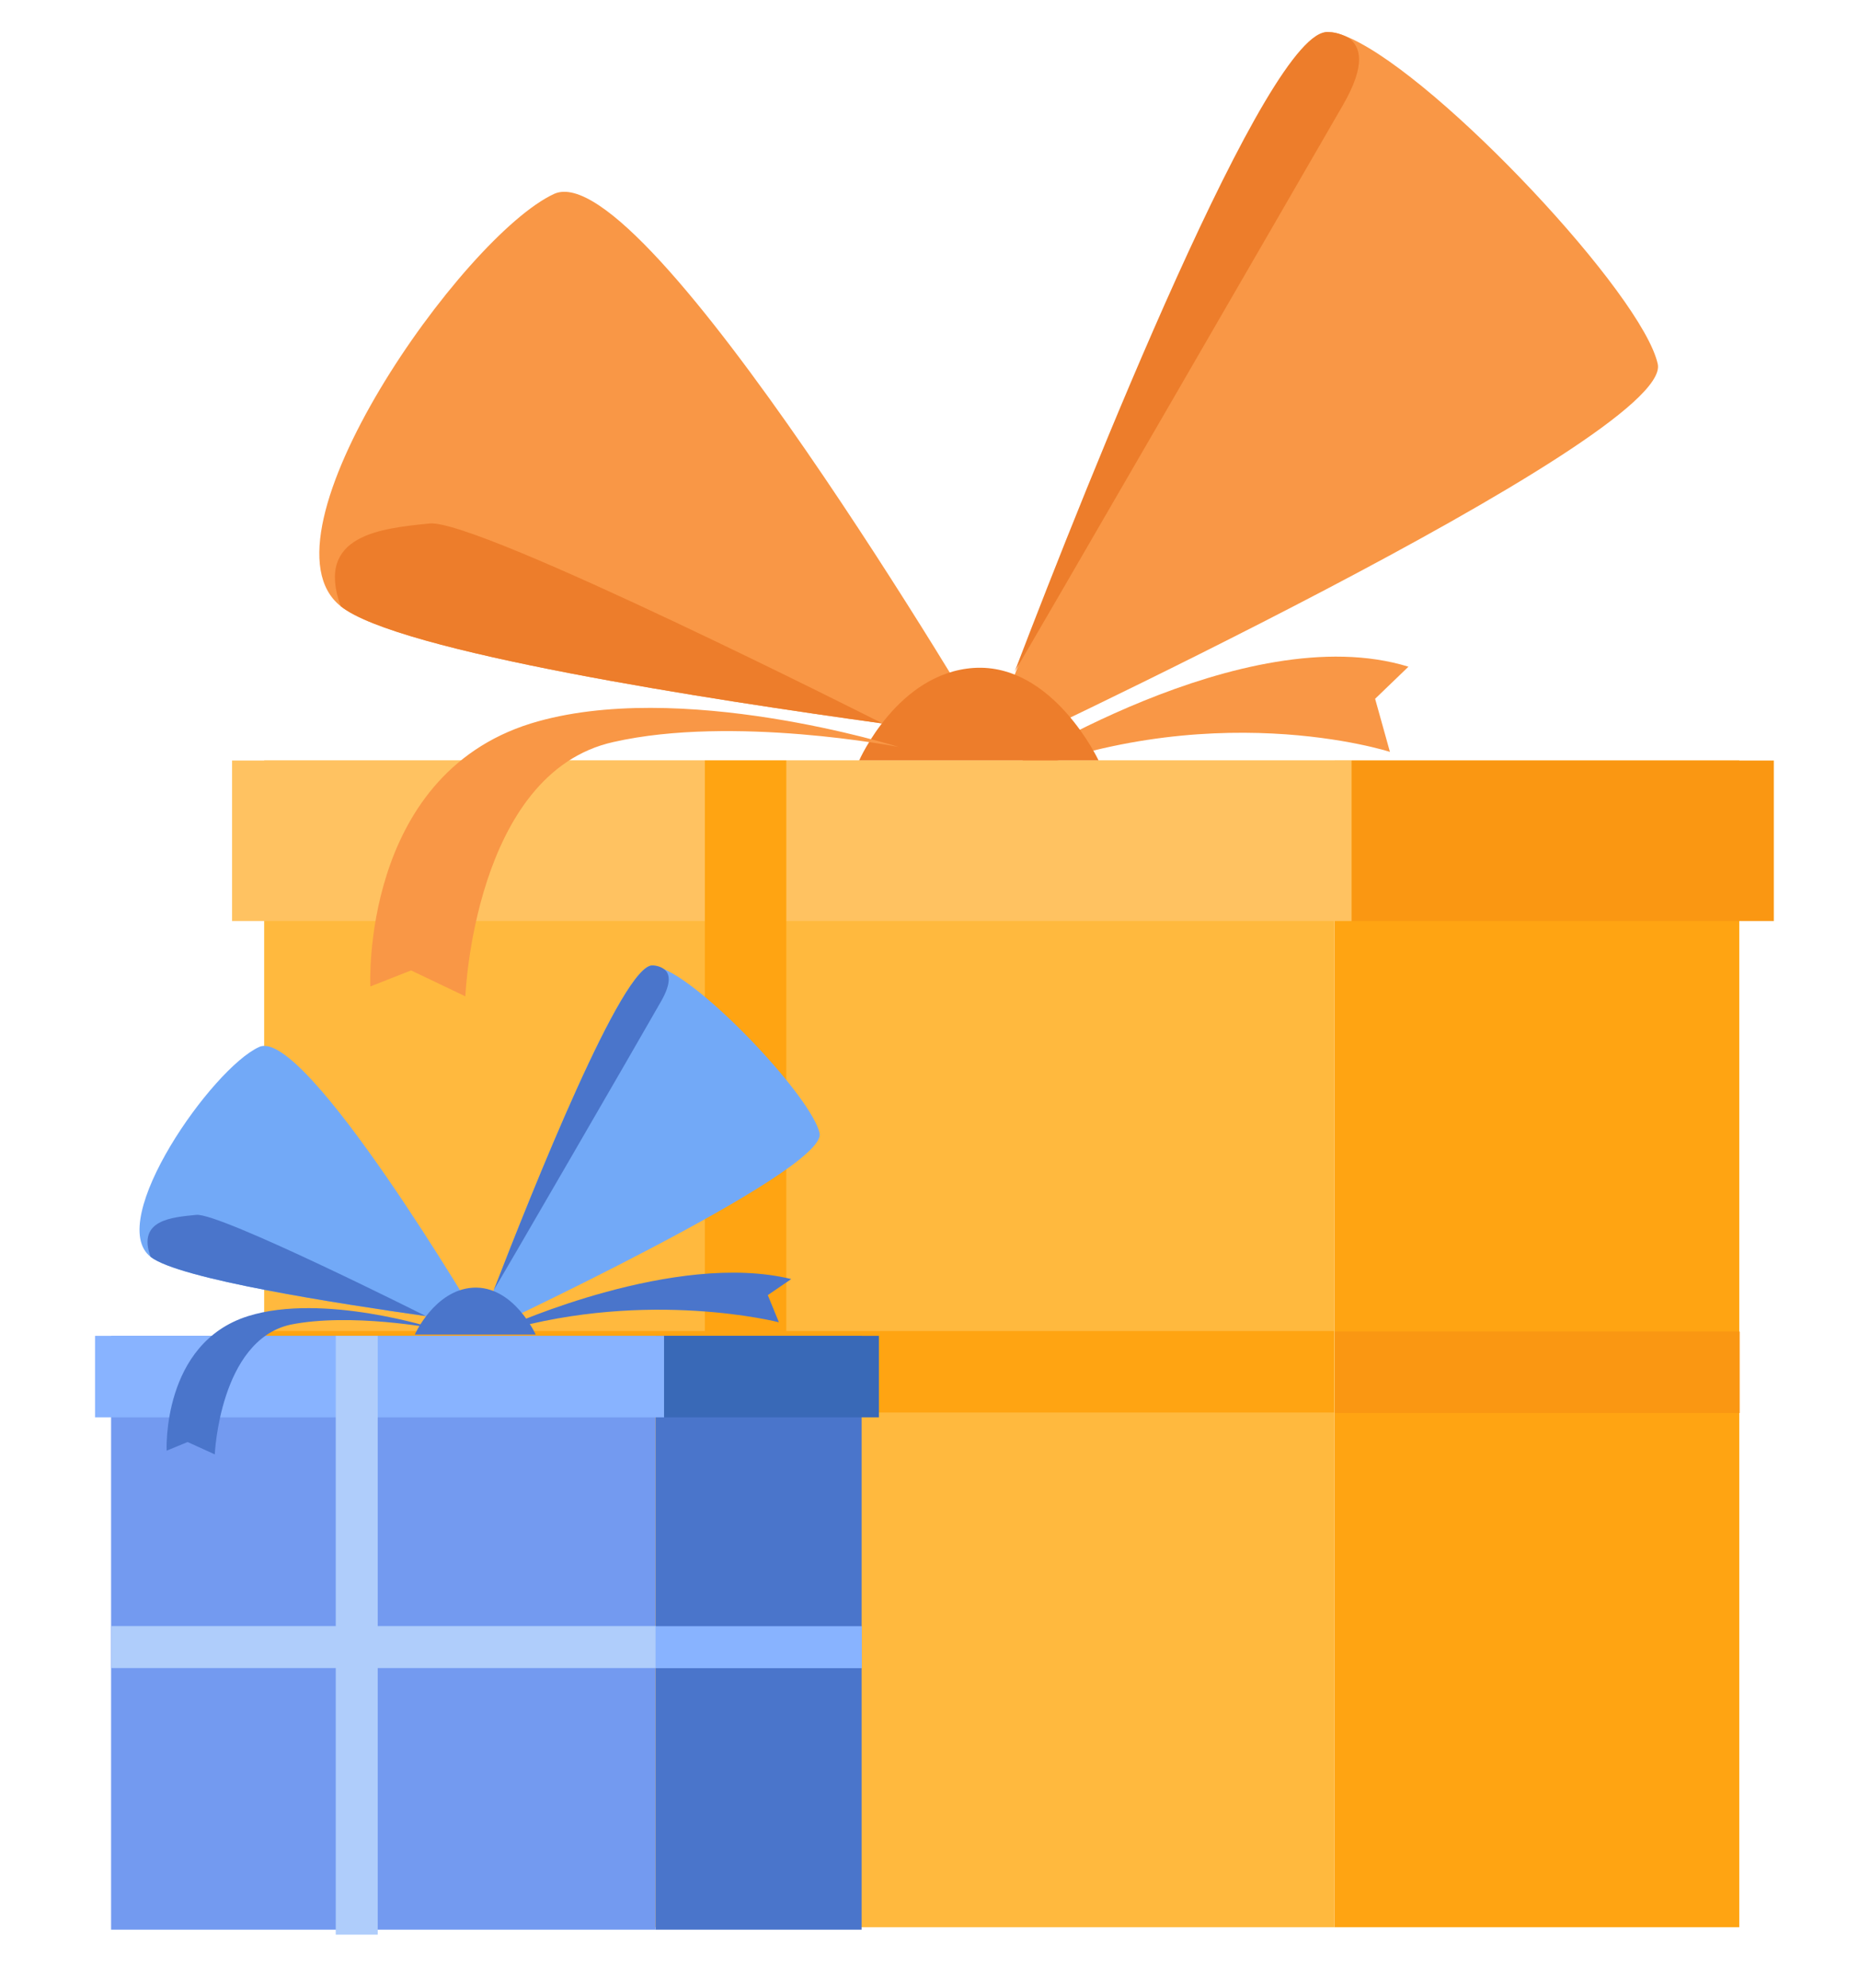 <?xml version="1.0" encoding="utf-8"?>
<!-- Generator: Adobe Illustrator 24.3.0, SVG Export Plug-In . SVG Version: 6.00 Build 0)  -->
<svg version="1.1" id="圖層_1" xmlns="http://www.w3.org/2000/svg" xmlns:xlink="http://www.w3.org/1999/xlink" x="0px" y="0px"
	 viewBox="0 0 150.6 161" style="enable-background:new 0 0 150.6 161;" xml:space="preserve">
<style type="text/css">
	.st0{fill:#FFA412;}
	.st1{fill:#FFB93E;}
	.st2{fill:#FA9712;}
	.st3{fill:#F99746;}
	.st4{fill:#ED7D2B;}
	.st5{fill:#FFC261;}
	.st6{fill:#4A75CB;}
	.st7{fill:#739AF0;}
	.st8{fill:#AFCDFB;}
	.st9{fill:#88B3FF;}
	.st10{fill:#72A9F7;}
	.st11{fill:#3969B7;}
</style>
<g>
	<rect x="108.1" y="61.6" class="st0" width="32.8" height="94.5"/>
	<rect x="21.4" y="61.6" class="st1" width="86.7" height="94.5"/>
	
		<rect x="61.4" y="67.8" transform="matrix(-1.836970e-16 1 -1 -1.836970e-16 175.876 46.41)" class="st0" width="6.6" height="86.7"/>
	
		<rect x="121.2" y="94.7" transform="matrix(-1.836970e-16 1 -1 -1.836970e-16 235.634 -13.348)" class="st2" width="6.6" height="32.8"/>
	<path class="st3" d="M81.2,62.6c0,0,19.6-12.7,32.9-8.6l-2.7,2.6l1.2,4.3c0,0-14.8-4.8-31.8,2.5L81.2,62.6z"/>
	<path class="st3" d="M80.1,59.7c0,0-3.5-0.4-8.6-1.1c-13.7-1.9-39.3-5.8-43.9-9.5c-7.2-5.7,9.9-30,17.3-33.4
		C52.3,12.4,80.1,59.7,80.1,59.7z"/>
	<path class="st3" d="M134.3,29.5c1.2,6-54.7,32-54.7,32s1-2.8,2.7-7.1c0,0,0,0,0,0c6-15.7,20.6-52.3,25.4-51.8c0.5,0,1,0.2,1.7,0.5
		C116.7,6.4,133.1,23.9,134.3,29.5z"/>
	<path class="st4" d="M108.8,8.5c-3.4,5.9-26.2,45.3-26.6,45.9c6-15.7,20.6-52.3,25.4-51.8c0,0,0.9,0,1.7,0.5
		C110.2,3.8,110.7,5.2,108.8,8.5z"/>
	<path class="st4" d="M71.5,58.6L71.5,58.6c-13.7-1.9-39.3-5.8-43.9-9.5c-2.1-5.8,3.3-6.3,7.2-6.7C38.7,42,71.5,58.6,71.5,58.6z"/>
	<path class="st4" d="M69.6,61.6c0,0,3.1-7.1,9.3-7.5c6.4-0.4,10.1,7.5,10.1,7.5H69.6z"/>
	<rect x="18.8" y="61.6" class="st5" width="90.7" height="13"/>
	<rect x="109.5" y="61.6" class="st2" width="34.2" height="13"/>
	<path class="st3" d="M72.8,60.5c0,0-17.8-5.6-29.8-1.9c-13.8,4.3-13,21.3-13,21.3l3.3-1.3l4.4,2.1c0,0,0.7-18.1,12-20.6
		C59.4,57.9,72.8,60.5,72.8,60.5z"/>
	<rect x="57.1" y="61.6" class="st0" width="6.6" height="94.5"/>
</g>
<g>
	<rect x="53.1" y="108.2" class="st6" width="16.7" height="48.1"/>
	<rect x="9" y="108.2" class="st7" width="44.1" height="48.1"/>
	
		<rect x="29.4" y="111.3" transform="matrix(-1.836970e-16 1 -1 -1.836970e-16 164.426 102.307)" class="st8" width="3.4" height="44.1"/>
	
		<rect x="59.8" y="125" transform="matrix(-1.836970e-16 1 -1 -1.836970e-16 194.816 71.916)" class="st9" width="3.4" height="16.7"/>
	<path class="st6" d="M41.2,107.4c0,0,13.5-6.1,22.9-3.8l-1.9,1.3l0.9,2.2c0,0-10.5-2.7-22.3,0.7L41.2,107.4z"/>
	<g>
		<path class="st10" d="M38.9,107.2c0,0-1.8-0.2-4.4-0.6c-7-1-20-3-22.3-4.8c-3.7-2.9,5-15.3,8.8-17
			C24.7,83.1,38.9,107.2,38.9,107.2z"/>
		<path class="st10" d="M66.4,91.8c0.6,3.1-27.8,16.3-27.8,16.3s0.5-1.4,1.4-3.6c0,0,0,0,0,0c3.1-8,10.5-26.6,12.9-26.3
			c0.2,0,0.5,0.1,0.9,0.3C57.5,80.1,65.8,89,66.4,91.8z"/>
		<path class="st6" d="M53.5,81.2c-1.7,3-13.3,23-13.5,23.3c3.1-8,10.5-26.6,12.9-26.3c0,0,0.5,0,0.9,0.3
			C54.2,78.8,54.5,79.5,53.5,81.2z"/>
		<path class="st6" d="M34.5,106.6L34.5,106.6c-7-1-20-3-22.3-4.8c-1.1-3,1.7-3.2,3.7-3.4C17.8,98.2,34.5,106.6,34.5,106.6z"/>
		<path class="st6" d="M33.6,108.1c0,0,1.6-3.6,4.7-3.8c3.3-0.2,5.1,3.8,5.1,3.8H33.6z"/>
	</g>
	<rect x="7.7" y="108.2" class="st9" width="46.1" height="6.6"/>
	<rect x="53.8" y="108.2" class="st11" width="17.4" height="6.6"/>
	<path class="st6" d="M35.2,107.6c0,0-9-2.9-15.1-1c-7,2.2-6.6,10.9-6.6,10.9l1.7-0.7l2.2,1c0,0,0.4-9.2,6.1-10.5
		C28.4,106.3,35.2,107.6,35.2,107.6z"/>
	<rect x="27.2" y="108.2" class="st8" width="3.4" height="48.5"/>
</g>
</svg>
